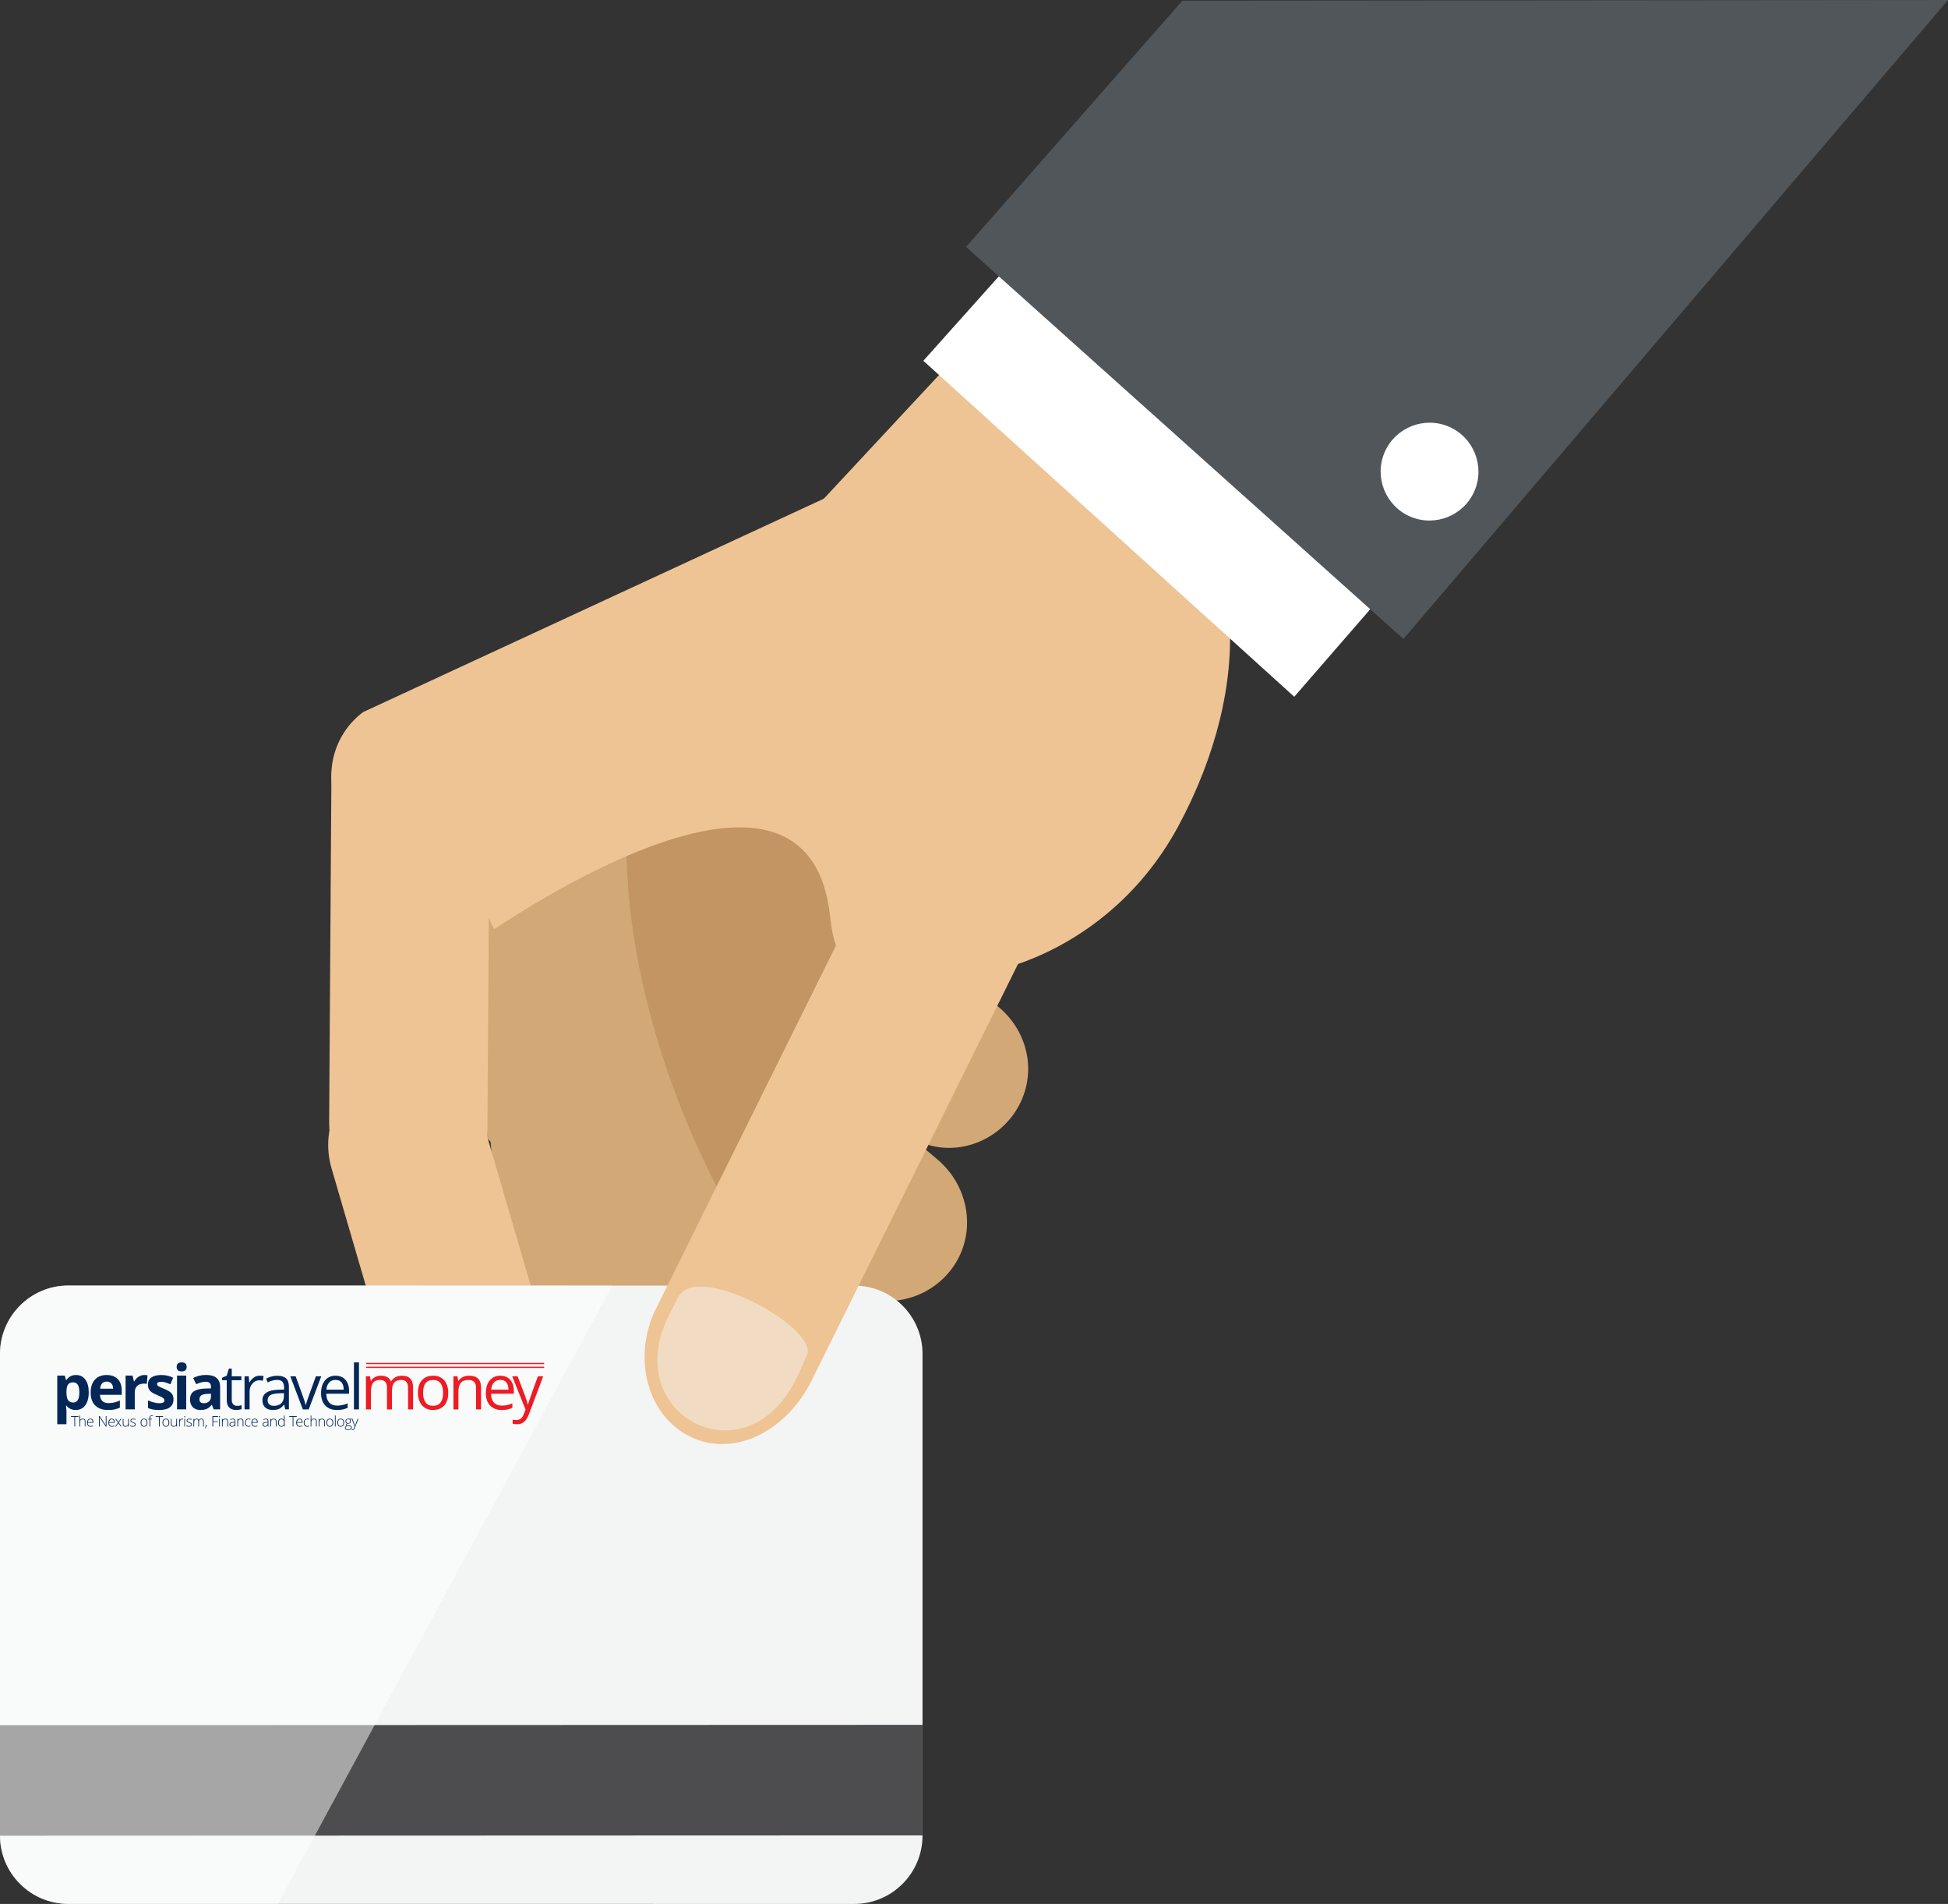<?xml version="1.0" encoding="UTF-8"?>
<!DOCTYPE svg PUBLIC "-//W3C//DTD SVG 1.1//EN" "http://www.w3.org/Graphics/SVG/1.1/DTD/svg11.dtd">
<!-- Creator: CorelDRAW X7 -->
<svg xmlns="http://www.w3.org/2000/svg" xml:space="preserve" width="358.167mm" height="349.99mm" version="1.1" style="shape-rendering:geometricPrecision; text-rendering:geometricPrecision; image-rendering:optimizeQuality; fill-rule:evenodd; clip-rule:evenodd"
viewBox="0 0 35817 34999"
 xmlns:xlink="http://www.w3.org/1999/xlink">
 <rect x="0" y="0" width="35817" height="34999" fill="#333333" stroke="none"/>
 <defs>
  <style type="text/css">
   <![CDATA[
    .fil4 {fill:#505659}
    .fil1 {fill:#C39562}
    .fil0 {fill:#D3A877}
    .fil2 {fill:#EEC494}
    .fil10 {fill:#F1DCC3}
    .fil3 {fill:white}
    .fil8 {fill:#042757;fill-rule:nonzero}
    .fil6 {fill:#4D4C4E;fill-rule:nonzero}
    .fil9 {fill:#ED1C24;fill-rule:nonzero}
    .fil5 {fill:#F3F4F4;fill-rule:nonzero}
    .fil7 {fill:#FEFEFE;fill-rule:nonzero;fill-opacity:0.502}
   ]]>
  </style>
 </defs>
 <g id="Layer_x0020_1">
  <g id="_2519878905600">
   <polygon class="fil0" points="16476,12641 8697,16549 9206,23516 12604,26510 18428,16848 "/>
   <path class="fil0" d="M16031 26249l0 0c-589,543 -1535,521 -2057,-83l-5212 -5448c-552,-578 -282,-1837 306,-2380l0 0c589,-543 1513,-504 2058,84l4989 5770c524,606 505,1514 -84,2057z"/>
   <path class="fil0" d="M17476 23354l0 0c-495,629 -1432,759 -2045,245l-5843 -4903c-612,-513 -740,-1415 -245,-2045l0 0c495,-629 1414,-738 2045,-245l5843 4903c614,515 740,1415 245,2045z"/>
   <path class="fil0" d="M18797 20191l0 0c-306,741 -1173,1119 -1902,791l-6954 -3132c-729,-328 -1097,-1160 -791,-1901l0 0c305,-741 1159,-1095 1901,-791l6955 3132c730,329 1096,1160 791,1901z"/>
   <path class="fil1" d="M14843 9479c-5130,2678 -3502,9970 -625,14069l4267 -7077 -3642 -6992z"/>
   <path class="fil2" d="M14542 11503c318,-2923 4800,-3914 6600,-2807 1800,1107 1927,3896 518,6500 -1409,2604 -4324,3152 -5255,2545 -931,-607 -2182,-3315 -1863,-6238z"/>
   <path class="fil2" d="M17557 9293l0 0c478,643 426,1703 -298,2038l-8843 4095c-724,335 -1559,344 -2038,-298l0 0c-478,-643 -343,-1558 298,-2038l8843 -4095c727,-337 1559,-344 2038,298z"/>
   <path class="fil2" d="M7445 22120l0 0c-800,-34 -1408,-719 -1393,-1517l41 -6276c5,-799 716,-1428 1517,-1394l0 0c800,34 1425,717 1393,1517l-41 6277c-5,801 -716,1427 -1517,1393z"/>
   <path class="fil2" d="M10072 29733l0 0c-761,249 -1613,-164 -1837,-931l-2138 -7321c-224,-767 170,-1588 931,-1837l0 0c762,-249 1586,170 1837,931l2138 7322c225,769 -170,1587 -931,1836z"/>
   <path class="fil2" d="M9084 17081c1147,-753 5818,-3676 6180,-224 361,3451 4010,-4753 4010,-4753l-5481 -1522c0,0 -7218,1337 -4709,6499z"/>
   <path class="fil2" d="M13981 10420c6022,2388 9627,65 3661,-3931l-3661 3931z"/>
   <path class="fil3" d="M16977 6632l6820 6176 8024 -9240c-285,-327 -658,-691 -1083,-1072l-10421 401 -3340 3735z"/>
   <polygon class="fil4" points="17762,4539 25804,11746 35817,0 21739,13 "/>
   <path class="fil3" d="M27110 9026c197,-454 -14,-986 -468,-1182 -455,-197 -986,14 -1183,468 -197,455 14,986 468,1183 455,197 986,-14 1183,-469z"/>
   <path class="fil5" d="M0 24887l0 8855c0,693 561,1256 1256,1256l14449 1c695,0 1257,-563 1257,-1256l0 -8855c0,-693 -562,-1255 -1255,-1255l-14451 -2c-693,0 -1256,563 -1256,1256z"/>
   <polygon class="fil6" points="16962,31707 0,31713 0,33742 0,33745 16962,33739 "/>
   <path class="fil7" d="M0 24887l0 8855c0,693 561,1256 1256,1256l3855 0 6146 -11365 -10001 -2c-693,0 -1256,563 -1256,1256z"/>
   <g>
    <g>
     <path class="fil8" d="M1393 25919c-72,0 -130,-26 -171,-79l-9 0c6,52 9,81 9,90l0 251 -169 0 0 -894 137 0 24 81 8 0c40,-61 98,-92 176,-92 73,0 130,28 172,85 41,57 62,135 62,236 0,66 -10,124 -29,172 -19,49 -47,86 -83,112 -36,26 -78,38 -127,38zm-50 -508c-41,0 -72,13 -91,39 -19,26 -29,68 -30,127l0 18c0,67 10,115 30,144 19,28 51,43 94,43 76,0 113,-63 113,-188 0,-61 -9,-106 -28,-137 -18,-30 -47,-46 -88,-46zm619 -14c-36,0 -64,11 -85,34 -20,22 -32,55 -35,96l238 0c-1,-41 -12,-74 -33,-96 -21,-23 -50,-34 -85,-34zm23 522c-100,0 -178,-27 -234,-83 -56,-55 -84,-133 -84,-234 0,-104 26,-184 78,-241 52,-56 124,-85 215,-85 88,0 156,25 205,75 49,50 73,119 73,207l0 82 -400 0c2,48 16,85 43,113 27,27 64,40 112,40 37,0 73,-4 106,-12 33,-7 68,-20 105,-37l0 131c-30,15 -62,26 -96,33 -33,8 -74,11 -123,11zm670 -643c23,0 42,2 57,5l-13 159c-14,-4 -30,-6 -50,-6 -54,0 -96,14 -126,42 -30,28 -45,66 -45,116l0 316 -169 0 0 -621 128 0 25 105 8 0c19,-35 45,-63 78,-84 33,-21 68,-32 107,-32zm535 448c0,63 -22,112 -66,145 -44,34 -110,50 -198,50 -46,0 -84,-3 -116,-9 -32,-6 -61,-15 -89,-27l0 -140c31,15 67,27 106,37 39,10 74,15 104,15 62,0 92,-17 92,-53 0,-13 -4,-24 -12,-32 -8,-9 -22,-18 -42,-29 -20,-10 -47,-23 -80,-37 -48,-20 -83,-38 -105,-55 -22,-17 -39,-37 -49,-59 -10,-22 -15,-49 -15,-81 0,-55 21,-98 64,-128 43,-30 103,-45 182,-45 74,0 147,16 217,49l-50 122c-32,-14 -60,-25 -88,-33 -26,-9 -54,-13 -82,-13 -50,0 -75,14 -75,41 0,15 8,28 24,39 16,11 51,28 106,49 48,20 84,39 106,56 23,17 39,36 50,58 11,23 16,49 16,80zm58 -597c0,-55 31,-83 92,-83 61,0 92,28 92,83 0,26 -8,47 -23,61 -15,15 -38,22 -69,22 -61,0 -92,-28 -92,-83zm176 781l-169 0 0 -621 169 0 0 621zm505 0l-33 -84 -5 0c-28,36 -57,61 -88,74 -30,14 -69,21 -117,21 -60,0 -107,-17 -141,-51 -34,-34 -51,-82 -51,-145 0,-66 23,-115 69,-146 46,-31 115,-49 208,-52l108 -3 0 -28c0,-63 -33,-94 -97,-94 -49,0 -108,15 -175,45l-56 -114c72,-37 151,-56 238,-56 83,0 147,18 191,54 45,37 67,92 67,166l0 413 -118 0zm-50 -288l-66 3c-49,1 -86,10 -110,26 -24,17 -36,41 -36,75 0,47 28,71 82,71 40,0 71,-11 94,-34 24,-22 36,-52 36,-89l0 -52zm480 223c16,0 32,-1 47,-4 15,-2 27,-4 36,-7l0 71c-10,4 -24,8 -44,11 -19,4 -37,5 -52,5 -118,0 -177,-62 -177,-186l0 -361 -87 0 0 -45 87 -38 39 -130 53 0 0 141 177 0 0 72 -177 0 0 357c0,37 9,65 26,85 18,19 42,29 72,29zm415 -554c27,0 51,2 72,6l-12 86c-25,-5 -48,-8 -67,-8 -49,0 -91,20 -126,60 -35,40 -52,89 -52,149l0 326 -93 0 0 -608 77 0 10 112 5 0c22,-39 49,-70 81,-91 32,-22 67,-32 105,-32zm470 619l-18 -87 -5 0c-30,38 -60,64 -90,78 -30,13 -68,20 -113,20 -60,0 -108,-15 -142,-46 -34,-32 -51,-76 -51,-133 0,-123 98,-188 294,-193l104 -4 0 -38c0,-47 -11,-82 -31,-105 -21,-23 -54,-34 -99,-34 -50,0 -108,15 -172,46l-28 -70c30,-16 63,-29 99,-38 35,-10 71,-14 107,-14 72,0 126,16 161,48 35,32 52,84 52,155l0 415 -68 0zm-208 -65c58,0 103,-16 135,-47 33,-31 49,-75 49,-132l0 -55 -92 4c-73,2 -126,14 -158,34 -32,20 -49,52 -49,94 0,33 10,59 31,76 20,17 48,26 84,26zm532 65l-230 -608 98 0 131 361c30,84 47,139 52,164l5 0c4,-20 17,-60 38,-122 22,-62 71,-196 146,-403l99 0 -231 608 -108 0zm626 11c-90,0 -161,-27 -213,-82 -52,-55 -78,-131 -78,-228 0,-98 25,-176 73,-234 48,-58 113,-86 194,-86 76,0 137,25 181,75 44,50 67,116 67,198l0 58 -419 0c2,72 20,126 54,163 34,37 82,56 145,56 65,0 130,-14 194,-42l0 83c-33,14 -64,24 -93,30 -29,6 -64,9 -105,9zm-25 -553c-49,0 -88,16 -117,48 -29,31 -46,75 -51,131l318 0c0,-58 -13,-102 -39,-133 -26,-31 -63,-46 -111,-46zm431 542l-92 0 0 -864 92 0 0 864z"/>
     <path class="fil9" d="M7503 25908l0 -396c0,-48 -11,-84 -31,-109 -21,-24 -53,-36 -97,-36 -57,0 -99,17 -127,49 -27,33 -41,84 -41,152l0 340 -92 0 0 -396c0,-48 -10,-84 -31,-109 -21,-24 -53,-36 -97,-36 -58,0 -100,17 -127,52 -27,34 -40,91 -40,170l0 319 -92 0 0 -608 75 0 15 83 4 0c17,-30 42,-53 74,-69 31,-17 67,-25 106,-25 95,0 157,34 186,103l5 0c18,-32 44,-57 78,-76 35,-18 74,-27 118,-27 69,0 120,17 154,53 35,35 52,91 52,169l0 397 -92 0zm739 -305c0,100 -25,177 -74,233 -50,55 -119,83 -207,83 -55,0 -103,-12 -145,-38 -42,-26 -75,-62 -98,-110 -23,-48 -34,-104 -34,-168 0,-99 24,-176 74,-231 50,-56 118,-83 206,-83 86,0 153,28 203,84 50,57 75,134 75,230zm-463 0c0,78 16,137 47,178 31,41 76,61 137,61 60,0 106,-20 137,-61 31,-40 47,-100 47,-178 0,-77 -16,-136 -47,-176 -31,-40 -77,-60 -138,-60 -61,0 -106,20 -137,59 -31,40 -46,99 -46,177zm974 305l0 -393c0,-50 -11,-87 -34,-111 -23,-25 -58,-37 -106,-37 -64,0 -110,17 -140,52 -30,34 -44,91 -44,170l0 319 -92 0 0 -608 74 0 15 83 5 0c19,-30 45,-53 79,-70 34,-16 72,-24 114,-24 73,0 129,17 165,53 38,35 56,91 56,169l0 397 -92 0zm471 11c-90,0 -161,-27 -213,-82 -52,-55 -78,-131 -78,-228 0,-98 24,-176 72,-234 49,-58 113,-86 195,-86 76,0 136,25 181,75 44,50 66,116 66,198l0 58 -419 0c2,72 20,126 54,163 35,37 83,56 145,56 65,0 130,-14 194,-42l0 83c-32,14 -63,24 -92,30 -29,6 -64,9 -105,9zm-25 -553c-49,0 -88,16 -117,48 -29,31 -46,75 -51,131l318 0c0,-58 -13,-102 -39,-133 -26,-31 -63,-46 -111,-46zm219 -66l99 0 133 347c29,79 47,136 54,171l5 0c4,-19 15,-51 30,-97 15,-46 65,-186 151,-421l98 0 -261 692c-26,68 -56,117 -91,146 -34,28 -77,43 -127,43 -28,0 -56,-4 -83,-10l0 -73c20,4 43,6 68,6 63,0 108,-35 135,-106l34 -87 -245 -611z"/>
    </g>
    <path class="fil8" d="M1381 26223l-13 0 0 -178 -62 0 0 -13 137 0 0 13 -62 0 0 178zm178 0l0 -92c0,-14 -3,-24 -9,-31 -6,-6 -16,-10 -28,-10 -17,0 -30,5 -37,13 -8,9 -12,23 -12,42l0 78 -13 0 0 -203 13 0 0 65 -1 18 1 0c5,-9 12,-15 20,-19 8,-3 18,-5 30,-5 32,0 48,17 48,51l0 93 -12 0zm107 3c-20,0 -36,-7 -48,-19 -11,-13 -17,-31 -17,-54 0,-22 5,-40 17,-54 11,-14 26,-20 45,-20 16,0 29,5 39,17 10,12 14,27 14,47l0 11 -102 0c1,19 5,34 14,44 9,11 22,16 38,16 8,0 15,-1 22,-2 6,-1 13,-3 23,-7l0 12c-8,3 -16,5 -22,7 -7,1 -14,2 -23,2zm-3 -136c-14,0 -25,4 -33,13 -9,9 -13,22 -15,39l88 0c0,-16 -4,-29 -11,-38 -7,-10 -17,-14 -29,-14zm295 133l-13 0 -113 -169 -1 0c1,20 2,35 2,45l0 124 -13 0 0 -191 13 0 113 169 1 0c-1,-15 -2,-30 -2,-44l0 -125 13 0 0 191zm100 3c-20,0 -36,-7 -48,-19 -11,-13 -17,-31 -17,-54 0,-22 5,-40 16,-54 12,-14 27,-20 45,-20 17,0 30,5 40,17 10,12 14,27 14,47l0 11 -102 0c0,19 5,34 14,44 9,11 22,16 38,16 8,0 15,-1 21,-2 7,-1 14,-3 24,-7l0 12c-8,3 -16,5 -22,7 -7,1 -15,2 -23,2zm-4 -136c-13,0 -24,4 -32,13 -9,9 -14,22 -15,39l88 0c0,-16 -4,-29 -11,-38 -7,-10 -17,-14 -30,-14zm115 60l-50 -69 15 0 42 60 42 -60 14 0 -48 69 52 73 -15 0 -45 -63 -44 63 -15 0 52 -73zm101 -69l0 92c0,14 3,25 9,31 6,7 15,10 28,10 17,0 29,-4 37,-13 8,-8 12,-22 12,-42l0 -78 13 0 0 142 -11 0 -3 -20 0 0c-10,15 -26,23 -50,23 -32,0 -48,-18 -48,-52l0 -93 13 0zm226 105c0,13 -5,23 -15,29 -9,7 -23,11 -41,11 -19,0 -34,-3 -45,-9l0 -14c14,7 29,11 45,11 14,0 25,-3 32,-7 7,-5 11,-11 11,-19 0,-7 -3,-13 -9,-18 -5,-5 -15,-10 -28,-14 -14,-5 -24,-10 -30,-13 -6,-4 -10,-8 -13,-13 -3,-5 -4,-10 -4,-17 0,-11 4,-19 13,-25 9,-6 21,-9 37,-9 16,0 30,2 44,8l-5 12c-14,-6 -27,-9 -39,-9 -11,0 -20,2 -27,6 -7,4 -10,9 -10,16 0,7 2,13 8,18 5,4 15,9 30,15 13,4 22,8 28,12 6,4 10,8 13,13 3,4 5,10 5,16zm214 -34c0,23 -5,41 -16,54 -12,13 -27,20 -47,20 -12,0 -23,-3 -33,-9 -9,-6 -16,-15 -21,-26 -5,-11 -8,-24 -8,-39 0,-23 6,-41 17,-54 11,-13 27,-19 46,-19 20,0 35,6 46,19 11,13 16,31 16,54zm-111 0c0,19 4,35 13,45 8,11 20,17 36,17 15,0 28,-6 36,-17 9,-10 13,-26 13,-45 0,-20 -4,-35 -13,-46 -9,-10 -21,-16 -36,-16 -16,0 -28,6 -37,16 -8,11 -12,26 -12,46zm195 -60l-33 0 0 131 -13 0 0 -131 -26 0 0 -7 26 -5 0 -11c0,-17 3,-30 10,-38 6,-8 16,-12 31,-12 8,0 16,1 23,3l-3 11c-7,-2 -14,-3 -20,-3 -10,0 -18,3 -22,9 -4,6 -6,16 -6,29l0 13 33 0 0 11zm142 131l-14 0 0 -178 -62 0 0 -13 138 0 0 13 -62 0 0 178zm177 -71c0,23 -6,41 -17,54 -11,13 -27,20 -46,20 -13,0 -24,-3 -33,-9 -10,-6 -17,-15 -22,-26 -5,-11 -7,-24 -7,-39 0,-23 5,-41 16,-54 12,-13 27,-19 47,-19 19,0 34,6 45,19 11,13 17,31 17,54zm-112 0c0,19 4,35 13,45 9,11 21,17 36,17 16,0 28,-6 37,-17 8,-10 12,-26 12,-45 0,-20 -4,-35 -13,-46 -8,-10 -20,-16 -36,-16 -16,0 -28,6 -36,16 -9,11 -13,26 -13,46zm154 -71l0 92c0,14 3,25 9,31 6,7 15,10 28,10 17,0 29,-4 37,-13 8,-8 12,-22 12,-42l0 -78 13 0 0 142 -11 0 -2 -20 -1 0c-9,15 -26,23 -49,23 -32,0 -49,-18 -49,-52l0 -93 13 0zm194 -2c6,0 12,0 19,1l-2 13c-6,-2 -12,-2 -19,-2 -12,0 -22,5 -29,15 -8,10 -12,23 -12,39l0 78 -13 0 0 -142 11 0 1 26 1 0c6,-11 12,-18 19,-22 7,-4 15,-6 24,-6zm53 144l-13 0 0 -142 13 0 0 142zm-15 -181c0,-8 3,-12 8,-12 3,0 5,1 7,3 1,2 2,5 2,9 0,4 -1,7 -2,9 -2,2 -4,4 -7,4 -5,0 -8,-5 -8,-13zm142 144c0,13 -5,23 -15,29 -9,7 -23,11 -41,11 -18,0 -34,-3 -45,-9l0 -14c15,7 30,11 45,11 14,0 25,-3 32,-7 8,-5 11,-11 11,-19 0,-7 -3,-13 -8,-18 -6,-5 -16,-10 -29,-14 -14,-5 -24,-10 -30,-13 -6,-4 -10,-8 -13,-13 -3,-5 -4,-10 -4,-17 0,-11 4,-19 13,-25 9,-6 22,-9 38,-9 15,0 29,2 43,8l-5 12c-14,-6 -27,-9 -38,-9 -12,0 -21,2 -28,6 -7,4 -10,9 -10,16 0,7 3,13 8,18 5,4 15,9 31,15 12,4 22,8 28,12 5,4 10,8 13,13 3,4 4,10 4,16zm205 37l0 -93c0,-14 -2,-24 -8,-30 -5,-7 -14,-10 -25,-10 -14,0 -25,4 -32,12 -7,8 -10,21 -10,38l0 83 -13 0 0 -97c0,-24 -11,-36 -33,-36 -15,0 -26,5 -33,13 -6,9 -10,23 -10,42l0 78 -13 0 0 -142 11 0 3 20 1 0c3,-7 9,-13 16,-17 7,-3 15,-5 24,-5 22,0 37,8 43,25l1 0c4,-8 10,-15 18,-19 8,-4 17,-6 27,-6 15,0 27,4 34,12 8,8 12,21 12,39l0 93 -13 0zm65 -31l2 3c-6,23 -14,44 -23,62l-8 0c7,-24 11,-45 14,-65l15 0zm121 31l-14 0 0 -191 105 0 0 13 -91 0 0 81 86 0 0 12 -86 0 0 85zm122 0l-13 0 0 -142 13 0 0 142zm-15 -181c0,-8 3,-12 8,-12 3,0 5,1 7,3 1,2 2,5 2,9 0,4 -1,7 -2,9 -2,2 -4,4 -7,4 -5,0 -8,-5 -8,-13zm153 181l0 -92c0,-14 -3,-24 -9,-31 -6,-6 -15,-10 -28,-10 -17,0 -29,5 -37,13 -8,9 -12,23 -12,42l0 78 -13 0 0 -142 11 0 3 20 0 0c10,-15 26,-22 50,-22 32,0 48,17 48,51l0 93 -13 0zm136 0l-3 -23 -1 0c-7,10 -14,16 -22,20 -7,4 -16,6 -26,6 -14,0 -25,-4 -33,-11 -8,-7 -12,-17 -12,-30 0,-14 6,-24 18,-32 11,-8 28,-12 50,-12l27 -1 0 -9c0,-14 -3,-24 -9,-31 -5,-7 -14,-10 -26,-10 -13,0 -27,4 -41,11l-5 -11c16,-7 31,-11 47,-11 15,0 27,4 34,12 8,8 12,21 12,38l0 94 -10 0zm-52 -9c15,0 27,-4 36,-13 9,-9 13,-21 13,-36l0 -14 -25 1c-19,1 -34,4 -42,9 -9,5 -13,14 -13,25 0,9 3,16 8,20 6,5 13,8 23,8zm198 9l0 -92c0,-14 -3,-24 -9,-31 -6,-6 -15,-10 -27,-10 -17,0 -30,5 -38,13 -8,9 -11,23 -11,42l0 78 -13 0 0 -142 11 0 2 20 1 0c9,-15 25,-22 49,-22 32,0 48,17 48,51l0 93 -13 0zm107 3c-20,0 -36,-7 -47,-20 -12,-12 -17,-30 -17,-53 0,-23 6,-42 18,-55 11,-13 28,-19 48,-19 13,0 24,2 35,6l-3 11c-12,-4 -23,-6 -32,-6 -17,0 -30,6 -39,16 -9,11 -14,27 -14,47 0,19 5,34 14,45 9,10 21,16 37,16 13,0 25,-2 36,-7l0 12c-9,4 -21,7 -36,7zm120 0c-21,0 -37,-7 -48,-19 -12,-13 -18,-31 -18,-54 0,-22 6,-40 17,-54 11,-14 26,-20 45,-20 17,0 30,5 39,17 10,12 15,27 15,47l0 11 -102 0c0,19 5,34 13,44 9,11 22,16 39,16 8,0 15,-1 21,-2 6,-1 14,-3 23,-7l0 12c-8,3 -15,5 -22,7 -7,1 -14,2 -22,2zm-4 -136c-14,0 -25,4 -33,13 -8,9 -13,22 -14,39l87 0c0,-16 -3,-29 -10,-38 -8,-10 -17,-14 -30,-14zm240 133l-3 -23 -1 0c-7,10 -15,16 -22,20 -8,4 -17,6 -27,6 -14,0 -24,-4 -32,-11 -8,-7 -12,-17 -12,-30 0,-14 6,-24 17,-32 12,-8 29,-12 50,-12l27 -1 0 -9c0,-14 -2,-24 -8,-31 -5,-7 -14,-10 -26,-10 -13,0 -27,4 -41,11l-5 -11c16,-7 31,-11 46,-11 16,0 27,4 35,12 8,8 12,21 12,38l0 94 -10 0zm-52 -9c15,0 27,-4 36,-13 8,-9 13,-21 13,-36l0 -14 -25 1c-20,1 -34,4 -42,9 -9,5 -13,14 -13,25 0,9 3,16 8,20 5,5 13,8 23,8zm198 9l0 -92c0,-14 -3,-24 -9,-31 -6,-6 -15,-10 -28,-10 -17,0 -29,5 -37,13 -8,9 -12,23 -12,42l0 78 -13 0 0 -142 11 0 3 20 1 0c9,-15 25,-22 49,-22 32,0 48,17 48,51l0 93 -13 0zm102 -144c11,0 19,1 27,5 7,4 14,10 20,19l1 0c-1,-11 -1,-21 -1,-32l0 -51 13 0 0 203 -9 0 -3 -22 -1 0c-11,16 -26,25 -46,25 -20,0 -35,-7 -45,-19 -10,-12 -16,-30 -16,-53 0,-24 5,-43 16,-56 10,-13 25,-19 44,-19zm0 11c-15,0 -27,6 -34,17 -8,11 -12,26 -12,47 0,40 16,60 47,60 16,0 27,-4 35,-14 7,-9 11,-24 11,-46l0 -2c0,-22 -4,-38 -11,-47 -7,-10 -19,-15 -36,-15zm221 133l-13 0 0 -178 -62 0 0 -13 137 0 0 13 -62 0 0 178zm118 3c-21,0 -37,-7 -48,-19 -12,-13 -18,-31 -18,-54 0,-22 6,-40 17,-54 11,-14 26,-20 45,-20 17,0 30,5 39,17 10,12 15,27 15,47l0 11 -102 0c0,19 5,34 14,44 8,11 21,16 38,16 8,0 15,-1 21,-2 6,-1 14,-3 23,-7l0 12c-8,3 -15,5 -22,7 -7,1 -14,2 -22,2zm-4 -136c-14,0 -25,4 -33,13 -8,9 -13,22 -14,39l87 0c0,-16 -3,-29 -10,-38 -8,-10 -17,-14 -30,-14zm141 136c-20,0 -36,-7 -47,-20 -12,-12 -17,-30 -17,-53 0,-23 6,-42 18,-55 11,-13 28,-19 48,-19 13,0 24,2 35,6l-3 11c-12,-4 -23,-6 -32,-6 -17,0 -30,6 -39,16 -9,11 -14,27 -14,47 0,19 5,34 14,45 9,10 21,16 37,16 13,0 25,-2 36,-7l0 12c-9,4 -21,7 -36,7zm161 -3l0 -92c0,-14 -3,-24 -9,-31 -6,-6 -15,-10 -28,-10 -17,0 -29,5 -37,13 -8,9 -12,23 -12,42l0 78 -12 0 0 -203 12 0 0 65 0 18 1 0c5,-9 12,-15 20,-19 8,-3 18,-5 30,-5 32,0 48,17 48,51l0 93 -13 0zm150 0l0 -92c0,-14 -3,-24 -10,-31 -5,-6 -15,-10 -27,-10 -17,0 -30,5 -38,13 -7,9 -11,23 -11,42l0 78 -13 0 0 -142 11 0 2 20 1 0c9,-15 26,-22 49,-22 32,0 48,17 48,51l0 93 -12 0zm167 -71c0,23 -6,41 -17,54 -11,13 -26,20 -46,20 -13,0 -23,-3 -33,-9 -9,-6 -17,-15 -22,-26 -5,-11 -7,-24 -7,-39 0,-23 5,-41 17,-54 11,-13 26,-19 46,-19 19,0 34,6 45,19 12,13 17,31 17,54zm-112 0c0,19 5,35 13,45 9,11 21,17 36,17 16,0 28,-6 37,-17 8,-10 13,-26 13,-45 0,-20 -5,-35 -13,-46 -9,-10 -21,-16 -37,-16 -15,0 -27,6 -36,16 -8,11 -13,26 -13,46zm156 71l-13 0 0 -203 13 0 0 203zm156 -71c0,23 -5,41 -16,54 -12,13 -27,20 -47,20 -12,0 -23,-3 -33,-9 -9,-6 -16,-15 -21,-26 -5,-11 -8,-24 -8,-39 0,-23 6,-41 17,-54 11,-13 27,-19 46,-19 20,0 35,6 46,19 11,13 16,31 16,54zm-111 0c0,19 4,35 13,45 8,11 20,17 36,17 15,0 28,-6 36,-17 9,-10 13,-26 13,-45 0,-20 -4,-35 -13,-46 -9,-10 -21,-16 -36,-16 -16,0 -28,6 -37,16 -8,11 -12,26 -12,46zm253 -71l0 9 -29 2c8,10 11,20 11,32 0,14 -4,25 -13,33 -9,9 -21,13 -37,13 -6,0 -11,0 -13,-1 -5,3 -9,6 -12,10 -3,3 -4,7 -4,11 0,5 2,8 5,10 4,2 9,3 17,3l25 0c16,0 27,4 35,10 9,6 13,15 13,27 0,15 -6,27 -18,35 -13,8 -30,12 -52,12 -18,0 -32,-4 -42,-10 -9,-7 -14,-17 -14,-29 0,-10 3,-18 9,-24 6,-7 14,-11 24,-13 -4,-2 -7,-5 -10,-8 -2,-3 -4,-7 -4,-12 0,-9 6,-17 18,-25 -8,-3 -14,-8 -19,-16 -5,-7 -7,-15 -7,-25 0,-14 5,-25 14,-34 9,-8 21,-12 36,-12 9,0 17,0 22,2l45 0zm-115 166c0,19 15,29 44,29 37,0 56,-12 56,-36 0,-8 -3,-14 -9,-18 -6,-4 -15,-6 -28,-6l-24 0c-26,0 -39,10 -39,31zm11 -122c0,11 4,20 10,26 7,6 16,9 27,9 12,0 21,-3 27,-9 6,-6 9,-15 9,-26 0,-12 -3,-21 -9,-27 -7,-6 -16,-9 -27,-9 -12,0 -21,3 -27,9 -7,7 -10,16 -10,27zm101 -44l14 0 30 80c9,24 14,41 17,49l1 0c3,-11 9,-28 17,-50l30 -79 14 0 -64 165c-5,13 -9,22 -13,27 -3,5 -7,8 -12,10 -4,3 -10,4 -17,4 -5,0 -10,-1 -16,-3l0 -11c5,1 10,2 16,2 5,0 8,-1 12,-3 3,-2 6,-5 9,-10 3,-4 6,-11 9,-21 4,-9 6,-15 7,-18l-54 -142z"/>
    <polygon class="fil9" points="10005,25076 6734,25076 6734,25053 10005,25053 "/>
    <polygon class="fil9" points="10005,25146 6734,25146 6734,25123 10005,25123 "/>
   </g>
   <path class="fil2" d="M18176 15015l0 0c801,335 1193,1391 750,2285l-4002 8076c-442,893 -1361,1401 -2162,1066l0 0c-801,-334 -1137,-1361 -750,-2284l4002 -8076c444,-896 1361,-1402 2162,-1067z"/>
   <path class="fil10" d="M14839 24906l-153 342c-913,2041 -3308,772 -2398,-1041l178 -355c346,-688 2588,573 2373,1054z"/>
  </g>
 </g>
</svg>
